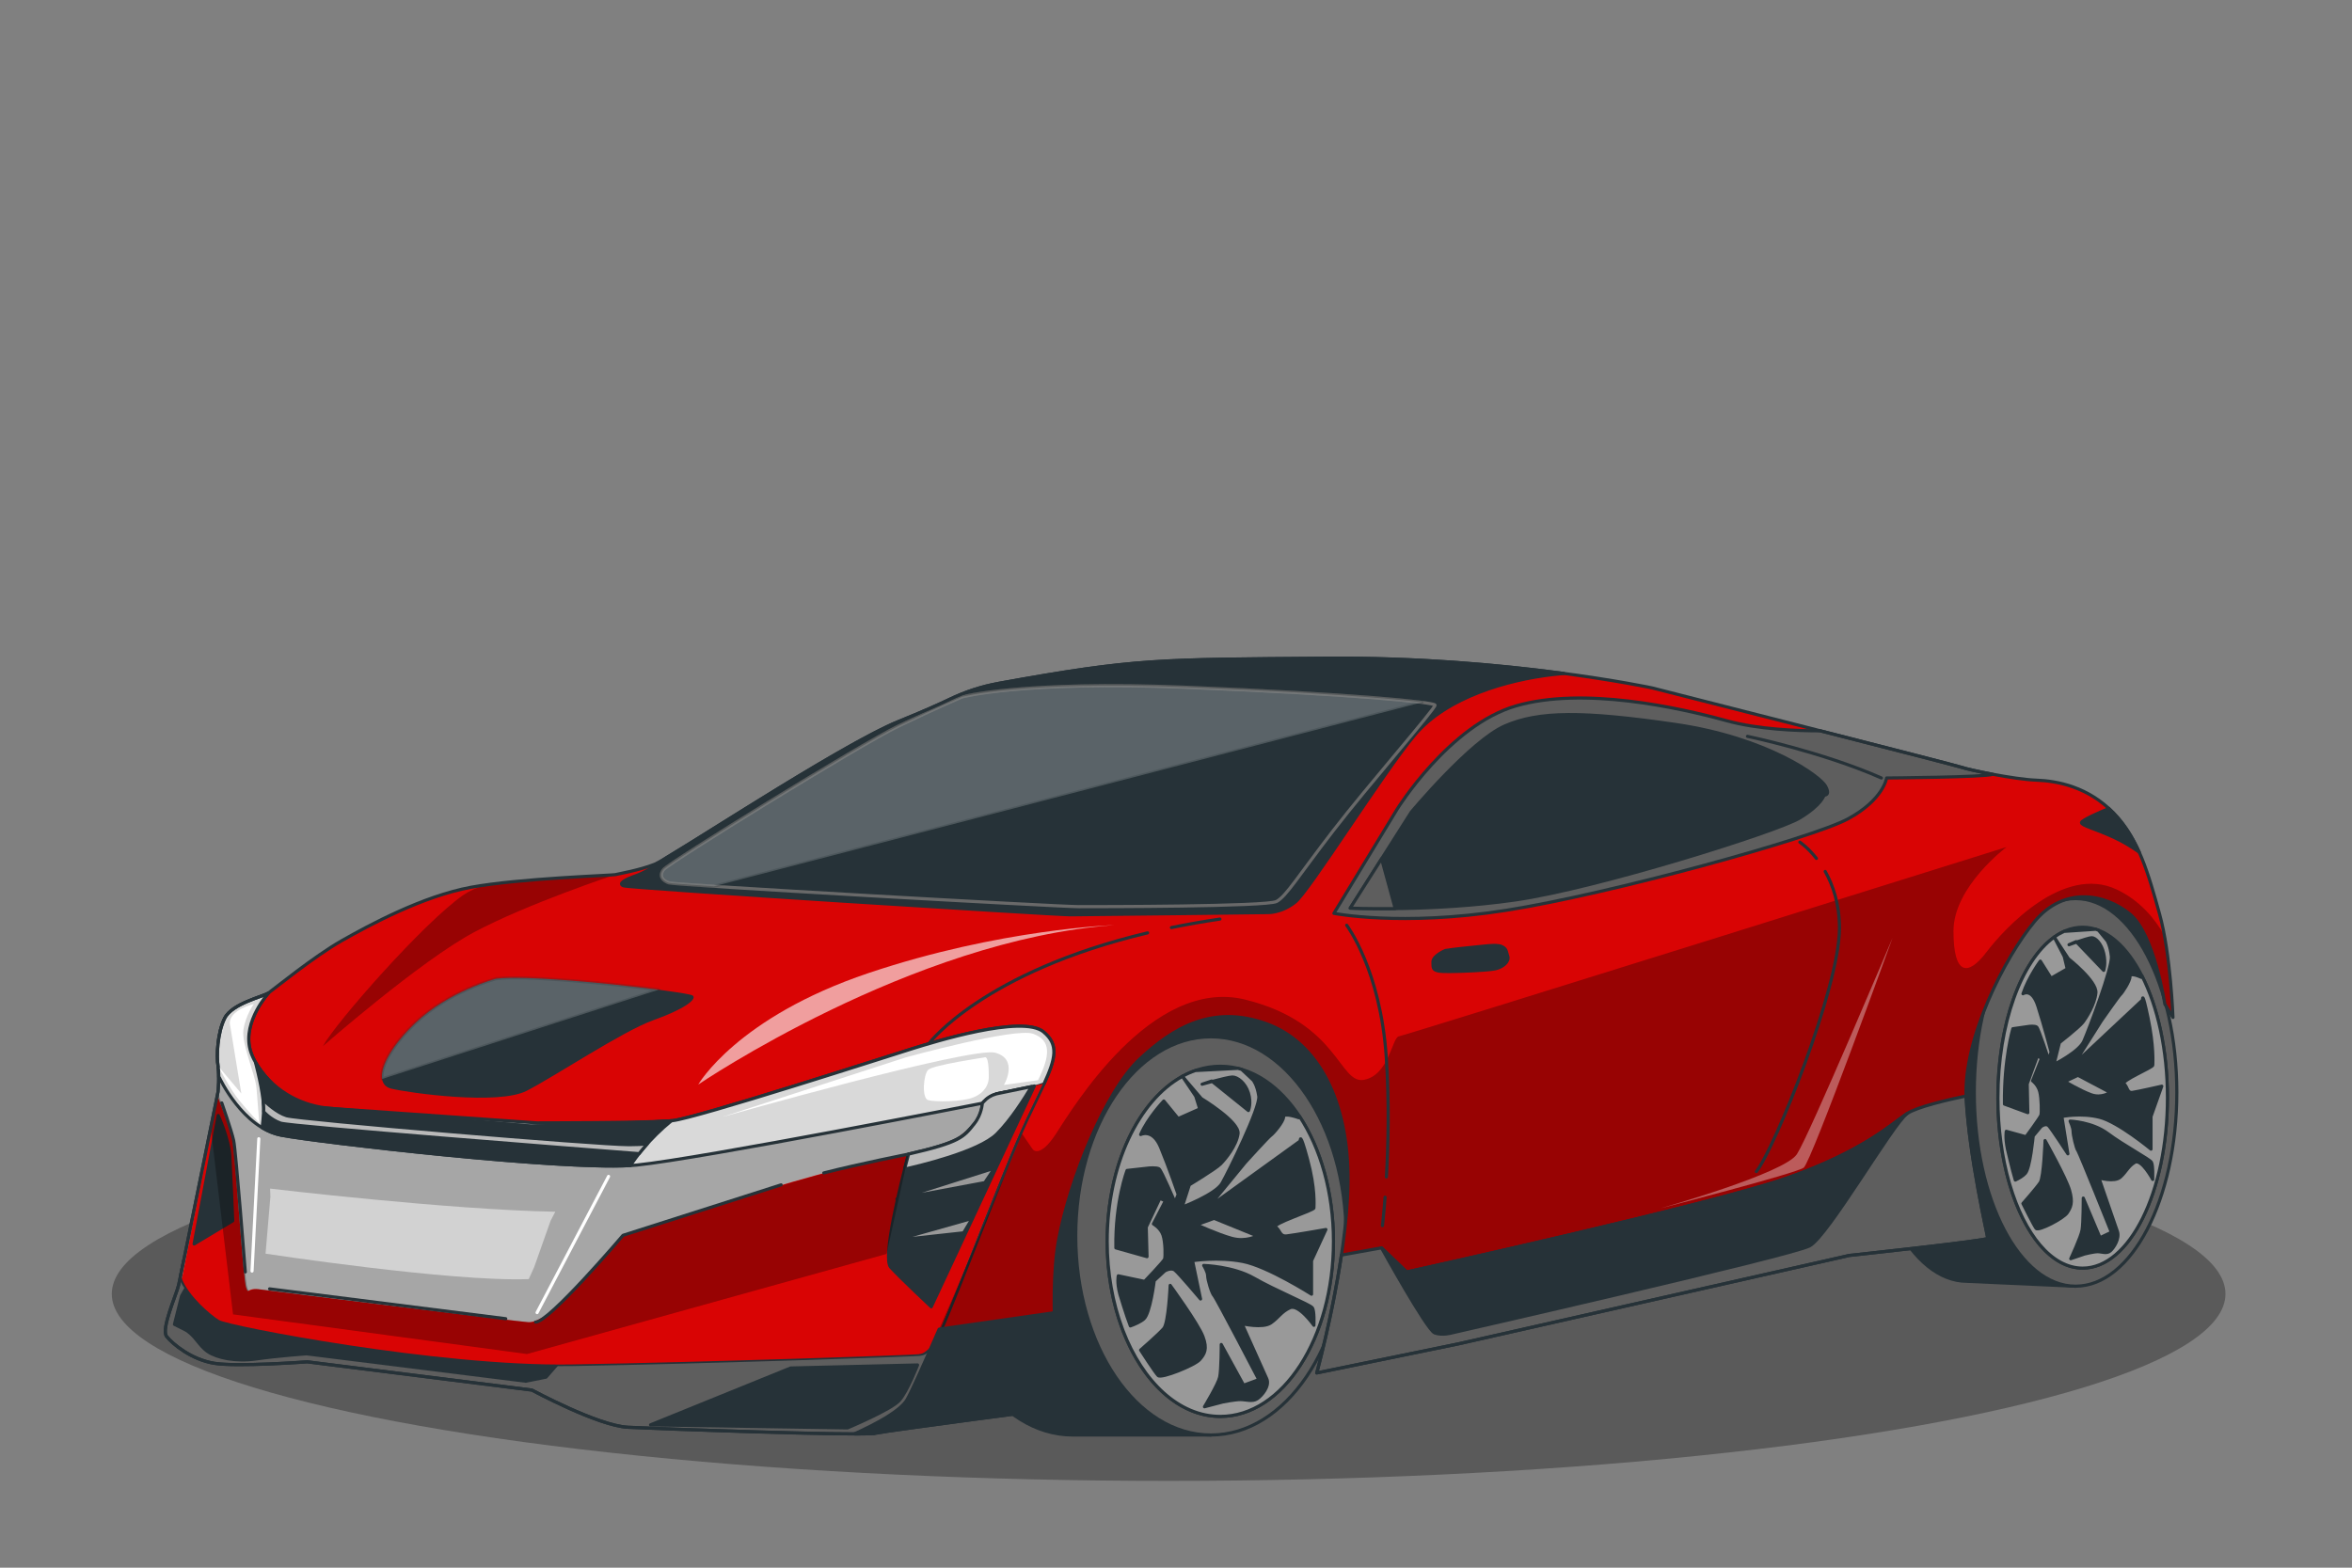 <svg xmlns="http://www.w3.org/2000/svg" viewBox="0 0 750 500"><rect x="0" y="0" width="750" height="500" fill="#808080" stroke="none"/><g id="freepik--Floor--inject-2"><ellipse cx="372.65" cy="412.68" rx="337" ry="59.64" style="opacity:.3;"></ellipse></g><g id="freepik--Car--inject-2"><g><path d="M310.57,438.27l369.4-89.87,10.33-28.16s.47-18.54-7.83-35.84c-8.3-17.3-39.37-12.4-53.59,2.19-14.22,14.58-25.16,26.25-25.16,26.25l-168.74,31.54s-22.31-27.9-48.57-27.9-47.4,35-56.88,63.44c-9.48,28.44-18.96,58.34-18.96,58.34Z" style="fill:#263238; stroke:#263238; stroke-linecap:round; stroke-linejoin:round;"></path><g><path d="M628.88,286.6c-17.83,0-33.86,26.12-33.86,60.26s14.46,61.81,32.29,61.81l34.54,1.56v-123.62h-32.97Z" style="fill:#263238; stroke:#263238; stroke-linecap:round; stroke-linejoin:round;"></path><g><ellipse cx="661.85" cy="348.41" rx="32.29" ry="61.81" style="fill:#5e5e5e; stroke:#263238; stroke-linecap:round; stroke-linejoin:round;"></ellipse><g><ellipse cx="664.1" cy="350.09" rx="27.03" ry="54.36" style="fill:#263238; stroke:#263238; stroke-linecap:round; stroke-linejoin:round;"></ellipse><path d="M658.14,297.07c-1.06,.48-2.1,1.08-3.11,1.8l4.53,6.9s9.16,7.19,8.77,10.91c-.38,3.72-3.05,7.93-4.2,9.42-1.14,1.49-7.44,6.44-7.44,6.44l-1.72,6.94s8.01-3.97,9.54-7.44c1.53-3.47,9.16-23.55,8.77-27.02-.38-3.47-1.34-4.96-1.34-4.96l-2.76-3.36c-.3-.11-.59-.23-.89-.32l-10.17,.68Zm12.68,12.42l-8.64-9.03c-1.34,.46-2.42,.85-2.42,.85l2.29-.99,.13,.14c1.84-.63,4.16-1.38,4.83-1.38,1.14,0,3.05,1.74,3.81,4.96,.76,3.22,0,5.45,0,5.45Z" style="fill:#999; stroke:#263238; stroke-linecap:round; stroke-linejoin:round;"></path><path d="M652.31,396s7.06-2.73,8.01-3.47c.95-.74,.19,3.72-1.14,5.7-1.34,1.98-2.48,2.73-2.48,2.73l-4.39-4.96Z" style="fill:#fff; stroke:#263238; stroke-linecap:round; stroke-linejoin:round;"></path><path d="M682.98,311.22l-.15,.5s-3.62-1.74-3.62-.25-2.48,5.21-3.05,5.7c-.57,.5-6.1,8.43-6.1,8.43l-8.77,13.88,21.94-20.57s-.19-3.47,1.72,5.7c1.91,9.17,1.53,14.38,1.53,15.12s-10.3,4.96-9.16,5.95c1.14,.99,.95,2.97,2.67,2.73s9.35-1.98,9.35-1.98l-3.43,9.67v10.41s-10.49-8.68-16.4-10.16c-5.91-1.49-12.02-.25-12.02-.25l1.91,11.9s-5.15-7.93-6.1-8.92-2.48,.25-2.48,.25l-2.48,2.97s-.95,10.16-2.48,11.9c-.78,.89-2.11,1.64-3.22,2.17-.98-3.23-2.5-9.85-2.5-9.85-.76-3.72-.38-5.7-.38-5.7l6.29,1.74s4.58-6.2,4.77-6.94c.19-.74,.19-5.21-.38-7.44-.57-2.23-2.29-3.47-2.29-3.47l2.86-7.19-1.34-.74-3.24,8.92,.19,9.17-7.44-2.73c-.19-14.38,2.67-24.04,2.67-24.04l5.15-.74s1.91-.25,2.48,.25c.57,.5,3.81,10.41,3.81,10.41l.76-2.48s-2.29-8.68-4.2-14.62c-1.91-5.95-4.77-3.97-4.77-3.97,1.72-5.21,5.53-10.41,5.53-10.41l3.43,5.45,5.15-2.97-.95-3.97-3.19-6.16c-10.47,7.49-17.96,27.59-17.96,51.22,0,9.87,1.32,19.1,3.6,27.08h0c.03,.12,.06,.22,.1,.33,.03,.1,.06,.21,.09,.31h0c4.71,15.94,13.35,26.63,23.24,26.63,14.93,0,27.03-24.34,27.03-54.36,0-15.23-3.12-29-8.14-38.87Zm-33.72,80.56c-.76-.99-4.2-7.93-4.2-7.93,0,0,4.39-4.96,5.53-6.69,1.14-1.74,1.53-13.39,1.53-13.39,0,0,6.68,11.9,7.82,15.86,1.14,3.97,.38,5.45-.76,7.19-1.14,1.74-9.16,5.95-9.92,4.96Zm37.2-15.62s-3.62-6.69-5.72-5.45c-2.1,1.24-2.67,2.97-4.58,4.71-1.91,1.74-6.87,.25-6.87,.25,0,0,5.15,14.87,5.91,17.1,.76,2.23-1.14,5.21-2.29,6.2-1.14,.99-2.67,.25-4.01,.25s-4.2,.74-4.2,.74l-4.39,1.49s3.24-6.94,3.62-9.17c.38-2.23,.38-10.16,.38-10.16l5.34,12.64,3.62-1.74s-10.11-25.28-10.68-26.03c-.57-.74-1.53-4.96-1.53-6.2s-.95-3.22-.95-3.22c0,0,7.06,.25,12.02,3.97,4.96,3.72,13.35,8.18,13.92,9.17,.57,.99,.38,5.45,.38,5.45Z" style="fill:#999; stroke:#263238; stroke-linecap:round; stroke-linejoin:round;"></path><path d="M672.91,348.41l-10.3-5.45-4.2,1.98s4.96,2.97,8.39,4.21,6.1-.74,6.1-.74Z" style="fill:#999; stroke:#263238; stroke-linecap:round; stroke-linejoin:round;"></path></g></g></g><g><path d="M342.11,330.68c-23.81,0-43.1,28.43-43.1,63.5s19.3,63.5,43.1,63.5h44.02v-127h-44.02Z" style="fill:#263238; stroke:#263238; stroke-linecap:round; stroke-linejoin:round;"></path><g><ellipse cx="386.13" cy="394.18" rx="43.1" ry="63.5" style="fill:#5e5e5e; stroke:#263238; stroke-linecap:round; stroke-linejoin:round;"></ellipse><g><ellipse cx="389.13" cy="395.91" rx="36.08" ry="55.84" style="fill:#263238; stroke:#263238; stroke-linecap:round; stroke-linejoin:round;"></ellipse><path d="M381.17,341.44c-1.42,.49-2.8,1.11-4.15,1.85l6.05,7.09s12.22,7.38,11.71,11.2c-.51,3.82-4.07,8.15-5.6,9.68-1.53,1.53-9.93,6.62-9.93,6.62l-2.29,7.13s10.7-4.07,12.73-7.64c2.04-3.57,12.22-24.19,11.71-27.76-.51-3.57-1.78-5.09-1.78-5.09l-3.68-3.45c-.39-.12-.79-.23-1.19-.33l-13.58,.7Zm16.92,12.76l-11.54-9.28c-1.78,.47-3.23,.88-3.23,.88l3.06-1.02,.18,.14c2.46-.65,5.56-1.42,6.44-1.42,1.53,0,4.07,1.78,5.09,5.09s0,5.6,0,5.6Z" style="fill:#999; stroke:#263238; stroke-linecap:round; stroke-linejoin:round;"></path><path d="M373.4,443.07s9.42-2.8,10.7-3.57c1.27-.76,.25,3.82-1.53,5.86-1.78,2.04-3.31,2.8-3.31,2.8l-5.86-5.09Z" style="fill:#fff; stroke:#263238; stroke-linecap:round; stroke-linejoin:round;"></path><path d="M414.34,355.98l-.2,.51s-4.84-1.78-4.84-.25-3.31,5.35-4.07,5.86c-.76,.51-8.15,8.66-8.15,8.66l-11.71,14.26,29.28-21.14s-.25-3.56,2.29,5.86c2.55,9.42,2.04,14.77,2.04,15.53s-13.75,5.09-12.22,6.11c1.53,1.02,1.27,3.06,3.56,2.8,2.29-.25,12.48-2.04,12.48-2.04l-4.58,9.93v10.7s-14.01-8.91-21.9-10.44c-7.89-1.53-16.04-.25-16.04-.25l2.55,12.22s-6.88-8.15-8.15-9.17-3.31,.25-3.31,.25l-3.31,3.06s-1.27,10.44-3.31,12.22c-1.04,.91-2.81,1.69-4.3,2.23-1.3-3.32-3.34-10.12-3.34-10.12-1.02-3.82-.51-5.86-.51-5.86l8.4,1.78s6.11-6.37,6.37-7.13c.25-.76,.25-5.35-.51-7.64s-3.06-3.57-3.06-3.57l3.82-7.38-1.78-.76-4.33,9.17,.25,9.42-9.93-2.8c-.25-14.77,3.57-24.7,3.57-24.7l6.88-.76s2.55-.25,3.31,.25c.76,.51,5.09,10.7,5.09,10.7l1.02-2.55s-3.06-8.91-5.6-15.02-6.37-4.07-6.37-4.07c2.29-5.35,7.38-10.7,7.38-10.7l4.58,5.6,6.88-3.06-1.27-4.07-4.26-6.33c-13.98,7.7-23.98,28.34-23.98,52.62,0,10.14,1.76,19.63,4.81,27.82h0c.04,.12,.09,.23,.13,.34,.04,.11,.07,.22,.11,.32h0c6.29,16.37,17.82,27.36,31.02,27.36,19.93,0,36.08-25,36.08-55.84,0-15.65-4.16-29.79-10.87-39.93Zm-45.02,82.76c-1.02-1.02-5.6-8.15-5.6-8.15,0,0,5.86-5.09,7.38-6.88,1.53-1.78,2.04-13.75,2.04-13.75,0,0,8.91,12.22,10.44,16.3,1.53,4.07,.51,5.6-1.02,7.38-1.53,1.78-12.22,6.11-13.24,5.09Zm49.66-16.04s-4.84-6.88-7.64-5.6-3.56,3.06-6.11,4.84c-2.55,1.78-9.17,.25-9.17,.25,0,0,6.88,15.28,7.89,17.57s-1.53,5.35-3.06,6.37c-1.53,1.02-3.56,.25-5.35,.25s-5.6,.76-5.6,.76l-5.86,1.53s4.33-7.13,4.84-9.42c.51-2.29,.51-10.44,.51-10.44l7.13,12.99,4.84-1.78s-13.5-25.97-14.26-26.74c-.76-.76-2.04-5.09-2.04-6.37s-1.27-3.31-1.27-3.31c0,0,9.42,.25,16.04,4.07s17.83,8.4,18.59,9.42c.76,1.02,.51,5.6,.51,5.6Z" style="fill:#999; stroke:#263238; stroke-linecap:round; stroke-linejoin:round;"></path><path d="M400.9,394.18l-13.75-5.6-5.6,2.04s6.62,3.06,11.2,4.33c4.58,1.27,8.15-.76,8.15-.76Z" style="fill:#999; stroke:#263238; stroke-linecap:round; stroke-linejoin:round;"></path></g></g></g><path d="M318.38,217.97c-5.39,.97-10.6,2.69-15.54,5.06-3.43,1.65-8.6,3.96-16.28,7.07-18.74,7.59-73.06,43.65-77.8,45.54s-11.62,3.08-12.57,3.32-30.6,1.19-46.02,4.03c-15.42,2.85-32.5,12.1-41.27,17.08s-21.59,15.42-23.25,16.6c-1.66,1.19-11.62,3.32-14,8.07s-2.61,12.1-2.13,15.18,0,8.3,0,8.3c0,0-11.86,58.59-12.57,61.67-.71,3.08-5.69,14-3.8,16.37,1.9,2.37,7.83,7.35,15.18,8.54,7.35,1.19,29.65-.47,29.65-.47l71.64,9.01s21.11,11.39,30.6,11.86c9.49,.47,74.48,2.85,78.99,1.9,4.51-.95,59.07-8.07,59.07-8.07,0,0-4.27-34.4-.71-53.61,3.56-19.21,14.94-47.44,25.86-57.64,10.91-10.2,23.25-17.32,40.09-11.39,16.84,5.93,26.57,24.91,26.33,50.53-.24,25.62-9.96,60.96-9.96,60.96l45.07-9.25,124.77-28.23s44.12-4.74,44.12-5.46-5.93-26.09-6.88-44.83c-.95-18.74,12.33-44.83,21.82-56.22,9.49-11.39,22.53-8.78,30.36-2.37,7.83,6.4,11.15,28.7,11.15,28.7l2.61,4.27s-.71-20.16-4.27-32.97c-3.56-12.81-6.64-23.96-14.71-32.26-8.07-8.3-17.79-10.2-24.67-10.44s-21.59-3.32-23.48-4.03c-1.9-.71-98.92-25.38-98.92-25.38,0,0-46.49-9.96-103.9-9.49-53.84,.44-60.52,.06-104.58,8.03Z" style="fill:#D90404;"></path><path d="M290.04,451.25c1.73-2.6,10.4-30.34,10.4-30.34l-18.64,2.6-188.97-9.1-34.25-12.39c-.88,4.3-1.49,7.26-1.64,7.89-.71,3.08-5.69,14-3.8,16.37,1.9,2.37,7.83,7.35,15.18,8.54,7.35,1.19,29.65-.47,29.65-.47l71.64,9.01s21.11,11.39,30.6,11.86c9.22,.46,70.86,2.71,78.46,1.97,5.46-2.35,10.58-4.78,11.35-5.94Z" style="fill:#5e5e5e; stroke:#263238; stroke-linecap:round; stroke-linejoin:round;"></path><path d="M81,410.13l-19.22-3.6-3.88,6.8-2.27,9.06,3.24,1.62c3.24,1.62,4.53,5.18,7.45,7.12,2.91,1.94,8.74,3.24,15.54,2.27,6.8-.97,15.86-1.62,15.86-1.62l69.92,8.74,6.47-1.29,8.74-10.04-75.14-14.06-14.87-.72-11.84-4.28Z" style="fill:#263238; stroke:#263238; stroke-linecap:round; stroke-linejoin:round;"></path><path d="M498.66,214.8c-18.95-2.53-45.84-5.11-75.7-4.86-53.84,.44-60.52,.06-104.58,8.03-5.39,.97-10.6,2.69-15.54,5.06-3.43,1.65-8.6,3.96-16.28,7.07-16.52,6.69-60.7,35.51-74.17,43.53-.9,.69-5.69,4.28-9.33,5.57-4.03,1.42-5.93,2.61-4.27,3.32,1.66,.71,137.58,9.25,142.56,9.25s62.86-.71,62.86-.71c0,0,4.27,.24,8.78-3.32,4.51-3.56,27.99-41.27,38.19-53.37,10.2-12.1,29.65-17.55,43.88-19.21,1.27-.15,2.45-.26,3.59-.36Z" style="fill:#263238; stroke:#263238; stroke-linecap:round; stroke-linejoin:round;"></path><path d="M306.73,222.28s18.98-5.22,71.64-3.08c52.66,2.13,78.99,4.74,79.23,5.69,.24,.95-21.35,25.62-32.5,40.09-11.15,14.47-14.94,20.87-18.03,22.53-3.08,1.66-56.46,1.66-63.1,1.66s-128.81-6.88-130.7-7.59c-1.9-.71-3.32-2.13-1.66-4.27,1.66-2.13,62.62-39.85,74.96-45.78,12.33-5.93,20.16-9.25,20.16-9.25Z" style="fill:#263238; stroke:#696969; stroke-linecap:round; stroke-linejoin:round;"></path><path d="M625.78,244.81c-.89-.33-22.49-5.88-45.29-11.71-7.56,0-19.96-.48-29.91-3.23-15.42-4.27-45.78-10.91-67.13-4.74-21.35,6.17-37.95,32.97-37.95,32.97l-20.16,33.21s21.59,4.27,54.8-.95c33.21-5.22,97.73-23.01,109.12-29.18,11.39-6.17,12.33-13.05,12.33-13.05,0,0,31.33-.23,33.86-1.17-4.68-.88-8.73-1.8-9.66-2.15Z" style="fill:#5e5e5e; stroke:#263238; stroke-linecap:round; stroke-linejoin:round;"></path><path d="M581.66,253.59s2.13,.24,.47-2.85-18.5-15.42-47.92-19.69c-29.41-4.27-43.41-4.27-54.32,.47-10.91,4.74-29.89,27.52-29.89,27.52l-19.45,30.6s26.33,1.19,52.66-2.61c26.33-3.8,83.5-21.82,90.61-26.09,7.12-4.27,7.83-7.35,7.83-7.35Z" style="fill:#263238; stroke:#263238; stroke-linecap:round; stroke-linejoin:round;"></path><path d="M440.56,273.9l-10.01,15.74s5.66,.25,14.36,.15l-4.35-15.89Z" style="fill:#5e5e5e; stroke:#263238; stroke-linecap:round; stroke-linejoin:round;"></path><path d="M557.23,234.85s23.96,4.98,42.7,13.28" style="fill:none; stroke:#263238; stroke-linecap:round; stroke-linejoin:round;"></path><path d="M682.15,271.8c-2.09-4.66-4.67-8.87-8.22-12.52-.48-.49-.96-.95-1.44-1.4-3.46,1.38-8.76,3.81-8.76,4.48,0,.95,4.27,1.9,10.44,4.74,3.14,1.45,5.96,3.26,7.98,4.69Z" style="fill:#263238; stroke:#263238; stroke-linecap:round; stroke-linejoin:round;"></path><path d="M460.97,303.13s-4.04,1.65-4.04,3.67,0,2.57,2.02,2.94,15.23-.18,17.8-.73c2.57-.55,4.59-2.39,4.04-4.04-.55-1.65-.37-2.39-2.02-3.12-1.65-.73-6.06,0-10.1,.37-4.04,.37-7.71,.92-7.71,.92Z" style="fill:#263238; stroke:#263238; stroke-linecap:round; stroke-linejoin:round;"></path><path d="M158.18,312.16s-15.09,3.95-25.77,14.16c-10.68,10.21-13.46,19.5-7.66,20.89,5.8,1.39,34.12,5.34,43.18,.7,9.05-4.64,30.64-19.03,40.39-22.52,9.75-3.48,14.16-6.73,12.54-7.89-1.62-1.16-50.37-6.96-62.68-5.34Z" style="fill:#263238;"></path><path d="M71.66,324.75c-2.37,4.74-2.61,12.1-2.13,15.18,.47,3.08,0,8.3,0,8.3,0,0-9.58,47.31-12.03,59.14,2.12,5.62,10.08,12.03,12.71,13.66,3.02,1.86,70.1,14.86,112.35,14.16,42.25-.7,109.34-3.02,110.73-3.25s1.62-.23,4.18-2.55c2.55-2.32,22.28-55.94,29.95-72.19,7.66-16.25,12.07-22.52,5.34-28.09-6.73-5.57-35.05,3.25-41.78,5.34-6.73,2.09-69.18,22.28-76.6,22.98-7.43,.7-43.18,.7-43.18,.7l-76.14-5.34s-13-9.05-15.32-18.11c-2.32-9.05,5.93-17.99,5.93-17.99-1.66,1.19-11.62,3.32-14,8.07Z" style="fill:#a6a6a6; stroke:#263238; stroke-linecap:round; stroke-linejoin:round;"></path><path d="M332.75,329.11c-6.73-5.57-35.05,3.25-41.78,5.34-6.73,2.09-69.18,22.28-76.6,22.98-7.43,.7-45.06,1.74-45.06,1.74l-74.26-6.38s-13-9.05-15.32-18.11c-2.32-9.05,5.93-17.99,5.93-17.99-1.66,1.19-11.62,3.32-14,8.07s-2.61,12.1-2.13,15.18c.16,1.04,.21,2.33,.21,3.57l.24,.22s7.43,16.02,19.73,18.34c12.3,2.32,92.62,11.61,113.28,9.52,20.66-2.09,110.26-19.73,110.26-19.73,0,0,1.86-2.32,4.64-3.02,2.47-.62,11.11-1.6,14.99-3.1,3.78-8.23,4.72-12.61-.14-16.63Z" style="fill:#d9d9d9; stroke:#263238; stroke-linecap:round; stroke-linejoin:round;"></path><path d="M83.6,359.68c1.87,1.12,3.91,1.97,6.1,2.39,11.95,2.25,88.02,11.07,111.33,9.67,1.68-2.56,5.99-8.51,13.09-14.29-7.88,.68-44.82,1.72-44.82,1.72l-63.68-5.64c-9.18-.64-17.74-5.25-22.97-12.82-.42-.6-.81-1.22-1.17-1.84,.93,3.59,2.81,11.5,2.58,15.69-.11,1.89-.28,3.64-.47,5.12Z" style="fill:#263238; stroke:#263238; stroke-linecap:round; stroke-linejoin:round;"></path><path d="M206.39,364.84c-1.46,.15-3.35,.25-5.82,.25-10.19,0-105.41-8.05-109.2-9.24-3.15-.98-6.45-4.09-7.48-5.11,.17,1.43,.25,2.75,.19,3.82,0,0,2.08,2.47,5.4,3.65,3.01,1.08,97.05,8.4,114.31,9.74,.75-.95,1.62-2,2.61-3.12Z" style="fill:#bababa; stroke:#263238; stroke-linecap:round; stroke-linejoin:round;"></path><path d="M332.49,345.73l-14.99,3.1-4.64,3.02s.67,5.13-4.26,8.52c-4.93,3.39-2.48,4.97-25.58,8.97-23.11,4.01-84.72,24.65-84.72,24.65,0,0-20.03,23.11-23.72,25.26-3.7,2.16-4.62,2.46-6.16,2.46s-81.33-9.86-85.65-10.47c-4.31-.62-3.39,1.85-4.31-.62-.92-2.46-3.39-41.9-4.31-46.83-.6-3.2-2.97-9.51-4.78-14.19-.58,5.1-9.46,48.03-11.38,58.2,2.12,5.62,9.2,11.6,11.84,13.22,3.02,1.86,70.1,14.86,112.35,14.16,42.25-.7,109.34-3.02,110.73-3.25,1.39-.23,1.62-.23,4.18-2.55,2.55-2.32,22.28-55.94,29.95-72.19,2.14-4.53,4.02-8.28,5.48-11.46Z" style="fill:#D90404;"></path><g><path d="M329.82,346.37l-11.93,2.47-4.64,3.02s.12,3.5-2.59,6.59c-3.54,4.04-4.41,5.85-20.94,9.64-2.52,9.53-8.4,33.13-5.7,36.07,3.39,3.7,12.94,12.63,12.94,12.63l32.87-70.43Z" style="fill:#263238; stroke:#263238; stroke-linecap:round; stroke-linejoin:round;"></path><polygon points="317.13 372.56 286.01 382.42 314.05 377.18 317.13 372.56" style="fill:#999; stroke:#263238; stroke-linecap:round; stroke-linejoin:round;"></polygon><polygon points="310.04 388.58 285.05 395.64 307.27 393.2 310.04 388.58" style="fill:#999; stroke:#263238; stroke-linecap:round; stroke-linejoin:round;"></polygon><path d="M328.95,346.55l-11.06,2.29-.39,.11c-1.44,.4-2.73,1.2-3.73,2.32l-.53,.59s-.14,3.5-2.59,6.59c-3.33,4.21-4.41,5.85-20.94,9.64-.36,1.35-.78,2.98-1.24,4.79,4.1-.9,23.64-5.45,29.42-11.23,4.48-4.48,8.8-11.31,11.05-15.1Z" style="fill:#bababa; stroke:#263238; stroke-linecap:round; stroke-linejoin:round;"></path></g><path d="M69.59,355.79s3.39,7.39,3.7,12.94c.31,5.55,.92,20.64,.92,20.64l-12.32,7.39,7.7-40.98Z" style="fill:#263238; stroke:#263238; stroke-linecap:round; stroke-linejoin:round;"></path><line x1="82.53" y1="363.19" x2="80.37" y2="405.39" style="fill:none; stroke:#fff; stroke-linecap:round; stroke-linejoin:round;"></line><line x1="194.06" y1="375.2" x2="171.26" y2="418.64" style="fill:none; stroke:#fff; stroke-linecap:round; stroke-linejoin:round;"></line><path d="M177.08,386.47c-34.2-.62-90.95-7.38-90.95-7.38l.09,2.58-1.23,14.48-.31,3.7s59.29,9.04,83.93,8.11l1.72-3.8,5.24-14.79,1.51-2.9Z" style="fill:#fff; opacity:.49;"></path><path d="M692.91,324.51s-.5-14.05-2.73-26.14c-3.08-5.44-7.87-11.21-15.2-14.67-16.94-8.01-35.74,12.32-41.59,20.03-5.85,7.7-10.47,7.39-10.47-6.78s16.94-26.8,16.94-26.8c0,0-191.63,60.08-193.79,60.38-2.16,.31-3.08,12.32-11.09,13.86-8.01,1.54-8.01-18.18-37.89-25.57-29.88-7.39-55.15,34.81-60.38,42.82-5.24,8.01-7.39,4.93-7.39,4.93l-3.39-4.93s-32.04,76.71-36.66,84.72c-2.05,3.55-9.35,7.58-16.85,10.97,3.6,0,6.06-.06,6.82-.22,4.51-.95,59.07-8.07,59.07-8.07,0,0-4.27-34.4-.71-53.61s14.94-47.44,25.86-57.64c10.91-10.2,23.25-17.32,40.09-11.39,16.84,5.93,26.57,24.91,26.33,50.53-.24,25.62-9.96,60.96-9.96,60.96l45.07-9.25,124.77-28.23s44.12-4.74,44.12-5.46-5.93-26.09-6.88-44.83,12.33-44.83,21.82-56.22c9.49-11.39,22.53-8.78,30.36-2.37,7.83,6.4,11.15,28.7,11.15,28.7l2.61,4.27Z" style="opacity:.3;"></path><path d="M603.5,299.1s-25.88,71.48-28.34,73.32-45.6,12.94-45.6,12.94c0,0,39.43-11.09,43.44-17.25s30.5-69.01,30.5-69.01Z" style="fill:#fff; opacity:.35;"></path><path d="M589.72,400.42s44.12-4.74,44.12-5.46-5.93-26.09-6.88-44.83c0-.19,0-.39-.02-.58-5.75,1.2-15.62,3.48-18.83,5.62-4.62,3.08-13.86,12.02-38.51,20.64-24.65,8.63-121.08,29.88-121.08,29.88l-8.01-7.7-12.77,2.3c-2.92,19.61-7.87,37.6-7.87,37.6l45.07-9.25,124.77-28.23Z" style="fill:#5e5e5e; stroke:#263238; stroke-linecap:round; stroke-linejoin:round;"></path><path d="M457.47,425.11c2.46,.92,5.55,0,5.55,0,0,0,108.14-24.65,113.99-27.73,5.85-3.08,26.5-38.82,31.12-42.21-4.62,3.08-13.86,12.02-38.51,20.64-24.65,8.63-121.08,29.88-121.08,29.88l-8.01-7.7s14.48,26.19,16.94,27.11Z" style="fill:#263238; stroke:#263238; stroke-linecap:round; stroke-linejoin:round;"></path><path d="M336.19,418.68l-36.71,5.24c-4.84,11.13-8.81,19.99-10.22,22.44-2.05,3.55-9.35,7.58-16.85,10.97,.44,0,.86,0,1.26,0h.06c.8,0,1.53-.01,2.18-.02h.1c.28,0,.53-.01,.78-.02h.15c.53-.02,.98-.04,1.35-.07,.05,0,.09,0,.13-.01,.13-.01,.25-.02,.36-.03,.04,0,.08,0,.12-.01,.13-.02,.24-.03,.33-.05,4.51-.95,59.07-8.07,59.07-8.07,0,0-1.83-14.77-2.1-30.37Z" style="fill:#263238; stroke:#263238; stroke-linecap:round; stroke-linejoin:round;"></path><g><path d="M441.67,381.84c-.43,5.68-.84,9.07-.84,9.07" style="fill:none; stroke:#263238; stroke-linecap:round; stroke-linejoin:round;"></path><path d="M429.43,295.1s10.78,14.17,12.63,42.21c.95,14.37,.6,28.1,.04,38.06" style="fill:none; stroke:#263238; stroke-linecap:round; stroke-linejoin:round;"></path><path d="M582.01,277.94c2.47,4.36,4.55,10.34,4.55,18.08,0,19.1-20.64,70.24-26.5,77.64" style="fill:none; stroke:#263238; stroke-linecap:round; stroke-linejoin:round;"></path><path d="M573.93,268.6s2.51,1.65,5.29,5.18" style="fill:none; stroke:#263238; stroke-linecap:round; stroke-linejoin:round;"></path><path d="M373.54,295.84c4.88-1,10.03-1.91,15.47-2.71" style="fill:none; stroke:#263238; stroke-linecap:round; stroke-linejoin:round;"></path><path d="M296.46,332.53s17.23-22.57,69.48-35" style="fill:none; stroke:#263238; stroke-linecap:round; stroke-linejoin:round;"></path></g><path d="M154.6,282.29c-2.67,.86-5.04,1.91-6.9,3.2-12.62,8.8-40.54,40.54-44.74,48.18,0,0,30.98-27.15,48.18-36.33,17.21-9.18,45.05-18.37,45.05-18.37-.86,.22-25.55,1.02-41.6,3.32Z" style="opacity:.3;"></path><path d="M222.65,345.91s68.07-46.27,132.7-50.86c0,0-36.33,1.15-78.4,15.3-42.07,14.15-54.3,35.56-54.3,35.56Z" style="fill:#fff; opacity:.61;"></path><path d="M289.72,368.09c-.9,.46-3.16,.71-6.32,1.26-23.11,4.01-84.72,24.65-84.72,24.65,0,0-20.03,23.11-23.72,25.26s-4.62,2.46-6.16,2.46-81.33-9.86-85.65-10.47c-4.31-.62-3.39,1.85-4.31-.62-.92-2.46-3.39-41.9-4.31-46.83-.6-3.2-3.28-10.44-5.09-15.11-.27,1.32-1.11,5.5-2.24,11.08l7.11,59.44,93.73,12.65,114.67-31.93,7.02-31.84Z" style="opacity:.3;"></path><path d="M378.37,219.19c-52.66-2.13-71.64,3.08-71.64,3.08,0,0-7.83,3.32-20.16,9.25-12.33,5.93-73.3,43.65-74.96,45.78-1.66,2.13-.24,3.56,1.66,4.27,.39,.15,5.88,.55,14.4,1.11,60.37-15.7,162.73-42.31,225.74-58.68-9.33-1.23-34.3-3.17-75.04-4.82Z" style="fill:#fff; opacity:.24; stroke:#263238; stroke-linecap:round; stroke-linejoin:round;"></path><path d="M252.12,436.31l-44.67,18.13,62.8,.97s13.92-5.83,16.51-8.74c2.59-2.91,5.83-11.33,5.83-11.33l-40.46,.97Z" style="fill:#263238; stroke:#263238; stroke-linecap:round; stroke-linejoin:round;"></path><path d="M158.18,312.16s-15.09,3.95-25.77,14.16c-7.55,7.22-11.14,13.97-10.55,17.8l88.13-28.46c-15.5-2.02-43-4.67-51.81-3.5Z" style="fill:#fff; opacity:.24; stroke:#263238; stroke-linecap:round; stroke-linejoin:round;"></path><path d="M320.13,346.04s4.83-8.16-2.72-10.27c-7.55-2.11-87.3,20.54-87.3,20.54l58.6-19.03s35.04-9.67,40.78-7.55c5.74,2.11,5.44,6.95,1.51,14.8l-10.88,1.51Z" style="fill:#fff;"></path><path d="M313.79,337.28s-16.31,2.42-17.82,3.93-2.11,9.06,0,9.67c2.11,.6,10.87,.6,14.5-.91s4.83-4.23,4.83-6.34,0-7.25-1.51-6.34Z" style="fill:#fff;"></path><path d="M73.33,326.71l3.62,22.05-7.44-8.83s3.79,7.38,6.91,11.21c3.13,3.82,6.25,6.95,6.25,6.95,0,0-.52-6.43-.87-10.94-.35-4.52-4.86-14.24-4.17-18.76,.69-4.52,3.3-8.16,3.3-8.16,0,0-8.12,1.86-7.62,6.49Z" style="fill:#fff;"></path><path d="M289.72,368.09s-15.35,3.02-27.04,6.01" style="fill:none; stroke:#263238; stroke-linecap:round; stroke-linejoin:round;"></path><path d="M249.08,377.9l-50.41,16.09s-23.82,27.95-27.9,27.68" style="fill:none; stroke:#263238; stroke-linecap:round; stroke-linejoin:round;"></path><line x1="85.96" y1="411.07" x2="161.27" y2="420.59" style="fill:none; stroke:#263238; stroke-linecap:round; stroke-linejoin:round;"></line><path d="M70.72,351.76s3.1,8.8,3.8,12.04c.7,3.24,3.7,41.87,3.7,41.87" style="fill:none; stroke:#263238; stroke-linecap:round; stroke-linejoin:round;"></path><path d="M318.38,217.97c-5.39,.97-10.6,2.69-15.54,5.06-3.43,1.65-8.6,3.96-16.28,7.07-18.74,7.59-73.06,43.65-77.8,45.54s-11.62,3.08-12.57,3.32-30.6,1.19-46.02,4.03c-15.42,2.85-32.5,12.1-41.27,17.08s-21.59,15.42-23.25,16.6c-1.66,1.19-11.62,3.32-14,8.07s-2.61,12.1-2.13,15.18,0,8.3,0,8.3c0,0-11.86,58.59-12.57,61.67-.71,3.08-5.69,14-3.8,16.37,1.9,2.37,7.83,7.35,15.18,8.54,7.35,1.19,29.65-.47,29.65-.47l71.64,9.01s21.11,11.39,30.6,11.86c9.49,.47,74.48,2.85,78.99,1.9,4.51-.95,59.07-8.07,59.07-8.07,0,0-4.27-34.4-.71-53.61,3.56-19.21,14.94-47.44,25.86-57.64,10.91-10.2,23.25-17.32,40.09-11.39,16.84,5.93,26.57,24.91,26.33,50.53-.24,25.62-9.96,60.96-9.96,60.96l45.07-9.25,124.77-28.23s44.12-4.74,44.12-5.46-5.93-26.09-6.88-44.83c-.95-18.74,12.33-44.83,21.82-56.22,9.49-11.39,22.53-8.78,30.36-2.37,7.83,6.4,11.15,28.7,11.15,28.7l2.61,4.27s-.71-20.16-4.27-32.97c-3.56-12.81-6.64-23.96-14.71-32.26-8.07-8.3-17.79-10.2-24.67-10.44s-21.59-3.32-23.48-4.03c-1.9-.71-98.92-25.38-98.92-25.38,0,0-46.49-9.96-103.9-9.49-53.84,.44-60.52,.06-104.58,8.03Z" style="fill:none; stroke:#263238; stroke-linecap:round; stroke-linejoin:round;"></path></g></g></svg>
